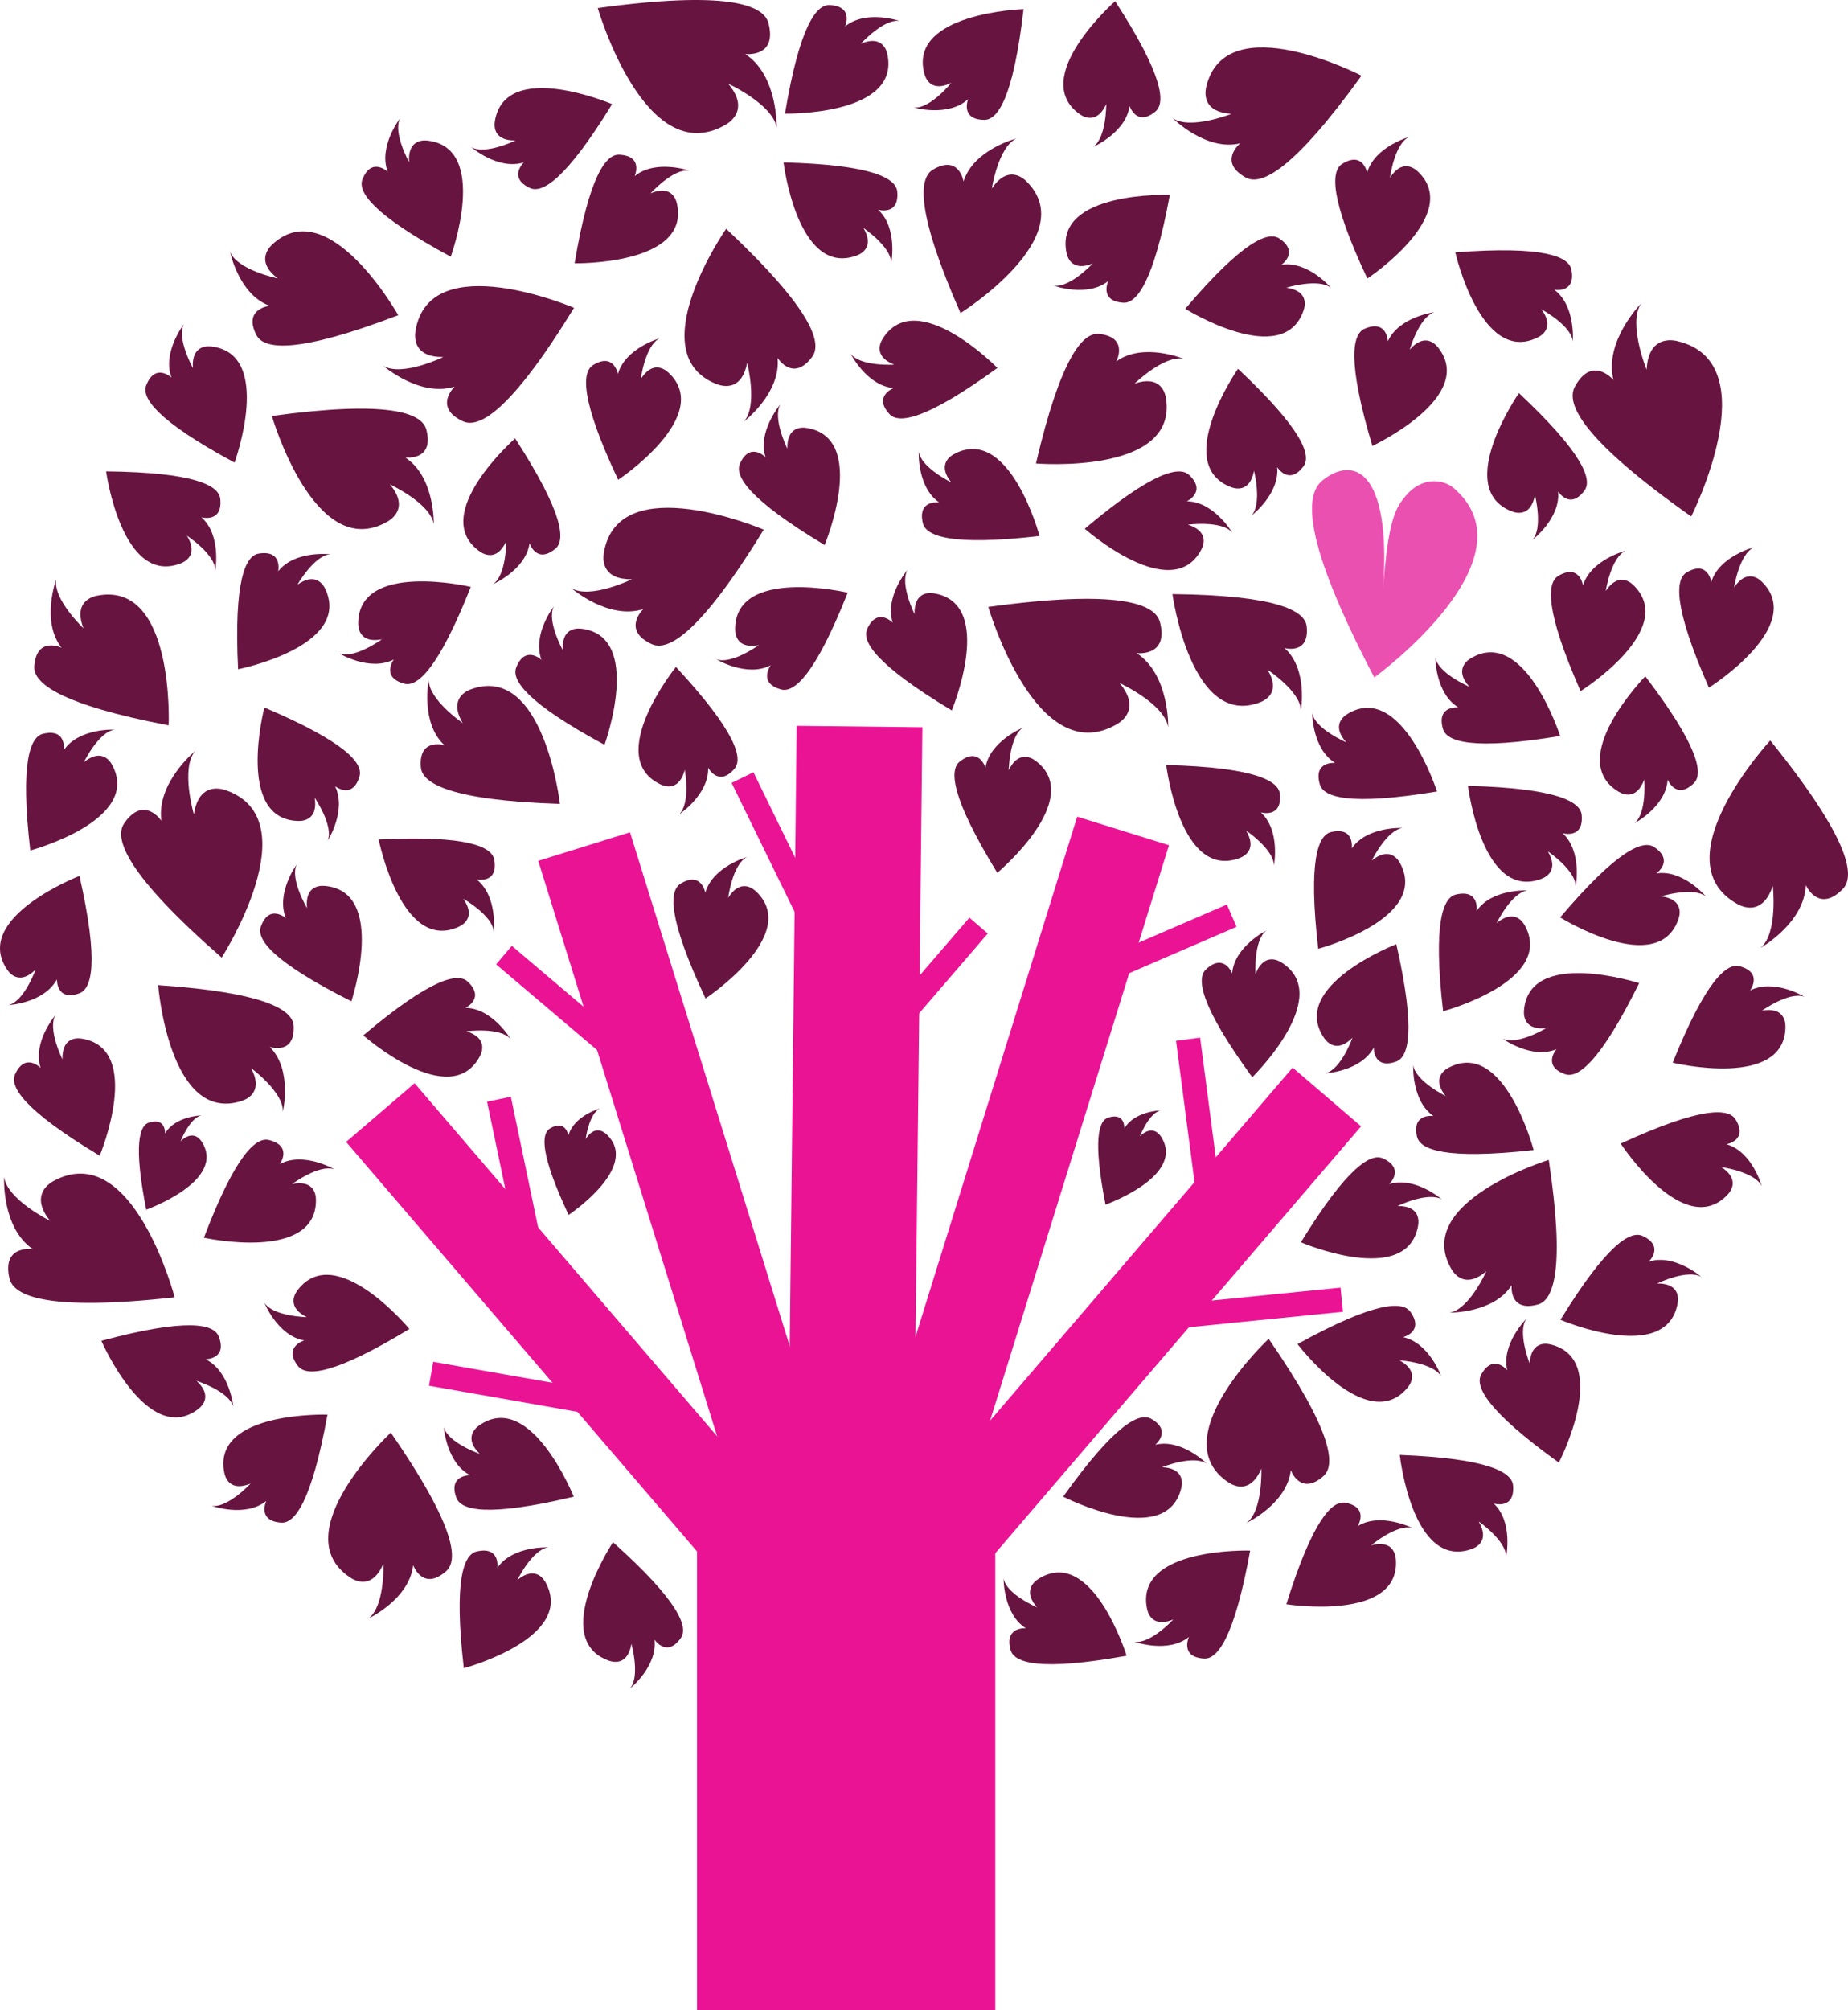 <?xml version="1.0" encoding="UTF-8" standalone="no"?>
<!-- Created with Inkscape (http://www.inkscape.org/) -->

<svg
   xmlns:svg="http://www.w3.org/2000/svg"
   xmlns="http://www.w3.org/2000/svg"
   version="1.1"
   width="492.153"
   height="535.108"
   id="svg2"
   xml:space="preserve"><defs
     id="defs6" /><g
     transform="matrix(1.25,0,0,-1.25,-230.054,597.608)"
     id="g12"><g
       transform="scale(0.1,0.1)"
       id="g14"><path
         d="m 3325.43,500 635.508,0 0,1056.72 -635.508,0 0,-1056.72 z"
         id="path16"
         style="fill:#ea1394;fill-opacity:1;fill-rule:nonzero;stroke:none" /><path
         d="M 2723.69,2474 2577.82,2348.95 3409.9,1378.4 3555.76,1503.46 2723.69,2474"
         id="path18"
         style="fill:#ea1394;fill-opacity:1;fill-rule:nonzero;stroke:none" /><path
         d="m 3805.61,3232.11 -267.81,3.01 -20.03,-1781.97 267.82,-3.01 20.02,1781.97"
         id="path20"
         style="fill:#ea1394;fill-opacity:1;fill-rule:nonzero;stroke:none" /><path
         d="m 3182.69,3008.37 -195.52,-60.82 478.71,-1539.25 195.51,60.82 -478.7,1539.25"
         id="path22"
         style="fill:#ea1394;fill-opacity:1;fill-rule:nonzero;stroke:none" /><path
         d="m 4594.43,2507.26 145.85,-125.06 -832.07,-970.55 -145.87,125.06 832.09,970.55"
         id="path24"
         style="fill:#ea1394;fill-opacity:1;fill-rule:nonzero;stroke:none" /><path
         d="m 4135.42,3041.62 195.52,-60.82 -478.71,-1539.24 -195.52,60.82 478.71,1539.24"
         id="path26"
         style="fill:#ea1394;fill-opacity:1;fill-rule:nonzero;stroke:none" /><path
         d="m 4370.78,1954.06 -5.17,51.47 330.87,33.21 5.18,-51.47 -330.88,-33.21"
         id="path28"
         style="fill:#ea1394;fill-opacity:1;fill-rule:nonzero;stroke:none" /><path
         d="m 4346.02,2564.35 51.29,6.7 43.13,-329.73 -51.3,-6.71 -43.12,329.74"
         id="path30"
         style="fill:#ea1394;fill-opacity:1;fill-rule:nonzero;stroke:none" /><path
         d="m 4454.34,2854.61 20.52,-47.49 -305.26,-131.89 -20.53,47.48 305.27,131.9"
         id="path32"
         style="fill:#ea1394;fill-opacity:1;fill-rule:nonzero;stroke:none" /><path
         d="m 3591.63,2837.49 -46.49,-22.7 -145.99,298.76 46.47,22.72 146.01,-298.78"
         id="path34"
         style="fill:#ea1394;fill-opacity:1;fill-rule:nonzero;stroke:none" /><path
         d="m 3728.01,2540.72 -39.22,33.75 216.89,252.06 39.21,-33.72 -216.88,-252.09"
         id="path36"
         style="fill:#ea1394;fill-opacity:1;fill-rule:nonzero;stroke:none" /><path
         d="m 2897.4,2727.13 33.47,39.45 253.59,-215.12 -33.45,-39.44 -253.61,215.11"
         id="path38"
         style="fill:#ea1394;fill-opacity:1;fill-rule:nonzero;stroke:none" /><path
         d="m 2878.18,2434.68 50.64,10.57 67.95,-325.52 -50.62,-10.57 -67.97,325.52"
         id="path40"
         style="fill:#ea1394;fill-opacity:1;fill-rule:nonzero;stroke:none" /><path
         d="m 2754.46,1829.77 8.97,50.94 327.5,-57.62 -8.96,-50.94 -327.51,57.62"
         id="path42"
         style="fill:#ea1394;fill-opacity:1;fill-rule:nonzero;stroke:none" /><path
         d="m 3993.55,1266.88 c 7.57,-27.15 61.16,-45.74 247.18,-12.16 0,0 -73.09,235.46 -187.67,163.8 -12.85,-8.03 -31.87,-28.1 -3.18,-60.73 0,0 -65.5,27.69 -71.31,61.62 0,0 -0.67,-76.43 47.66,-106.15 0,0 -46.66,4.01 -32.68,-46.38"
         id="path44"
         style="fill:#681441;fill-opacity:1;fill-rule:nonzero;stroke:none" /><path
         d="m 4292.58,1759.54 c -24.7,13.6 -76.56,-11.28 -187.06,-166.03 0,0 219.71,-112.6 251.62,18.27 3.56,14.67 3.07,42.1 -40.75,44.59 0,0 66.91,26.94 95.15,7.36 0,0 -53.7,53.79 -109.65,40.39 0,0 36.51,30.17 -9.31,55.42"
         id="path46"
         style="fill:#681441;fill-opacity:1;fill-rule:nonzero;stroke:none" /><path
         d="m 4405.61,1248.67 c 28.14,-1.76 64.44,42.88 98.33,229.98 0,0 -246.76,8.07 -219.77,-123.9 3.04,-14.79 15.19,-39.39 55.89,-22.93 0,0 -49.01,-52.93 -82.91,-47.27 0,0 71.52,-25.73 116.4,10.26 0,0 -20.14,-42.86 32.06,-46.14"
         id="path48"
         style="fill:#681441;fill-opacity:1;fill-rule:nonzero;stroke:none" /><path
         d="m 4845.3,1987.2 c -16.37,22.94 -73.91,22.97 -240.48,-68.73 0,0 149.35,-196.59 234.76,-92.42 9.56,11.68 20.99,36.64 -17.46,57.84 0,0 71.98,-4.67 88.97,-34.53 0,0 -25.13,71.73 -81.37,83.86 0,0 45.96,11.4 15.58,53.98"
         id="path50"
         style="fill:#681441;fill-opacity:1;fill-rule:nonzero;stroke:none" /><path
         d="m 4706.89,1580.51 c -27.71,5.2 -69.23,-34.61 -125.91,-216.12 0,0 243.9,-38.41 233.37,95.88 -1.2,15.06 -10.24,40.97 -52.64,29.64 0,0 55.15,46.48 88.09,36.69 0,0 -67.79,34.36 -116.78,4.17 0,0 25.28,40.04 -26.13,49.74"
         id="path52"
         style="fill:#681441;fill-opacity:1;fill-rule:nonzero;stroke:none" /><path
         d="m 4660.08,1637.3 c 26.64,23.44 19.32,95.47 -116.73,292.31 0,0 -227.06,-212.07 -85.72,-305.69 15.83,-10.48 48.52,-21.6 70.15,29.24 0,0 3.36,-90.72 -31.88,-115.8 0,0 86.6,40.62 94.62,112.58 0,0 20.12,-56.08 69.56,-12.64"
         id="path54"
         style="fill:#681441;fill-opacity:1;fill-rule:nonzero;stroke:none" /><path
         d="m 5064.11,1617.11 c -2.18,28.1 -51.45,57.82 -241.44,65.27 0,0 26.41,-245.45 153.35,-200.32 14.21,5.06 36.88,20.54 14.9,58.54 0,0 59.24,-41.16 58.37,-75.51 0,0 15.5,74.41 -26.39,113.84 0,0 45.24,-13.97 41.21,38.18"
         id="path56"
         style="fill:#681441;fill-opacity:1;fill-rule:nonzero;stroke:none" /><path
         d="m 4996.22,1853.61 c -13.68,-24.65 11.03,-76.61 165.4,-187.59 0,0 113.34,219.32 -17.44,251.68 -14.65,3.61 -42.08,3.21 -44.72,-40.62 0,0 -26.71,67 -7.04,95.18 0,0 -53.97,-53.53 -40.77,-109.53 0,0 -30.04,36.62 -55.43,-9.12"
         id="path58"
         style="fill:#681441;fill-opacity:1;fill-rule:nonzero;stroke:none" /><path
         d="m 4787.14,2313.78 c -25.58,11.86 -75.62,-16.55 -175.14,-178.55 0,0 226.96,-97.16 249.76,35.62 2.54,14.87 0.15,42.21 -43.75,41.66 0,0 64.89,31.51 94.42,13.93 0,0 -57.29,49.94 -112.18,32.71 0,0 34.33,32.62 -13.11,54.63"
         id="path60"
         style="fill:#681441;fill-opacity:1;fill-rule:nonzero;stroke:none" /><path
         d="m 5116.93,2002.73 c 33.58,9.16 58.19,75.81 23.16,307.97 0,0 -291.61,-88.98 -207.42,-232.47 9.44,-16.05 33.46,-39.96 74.48,-4.49 0,0 -36.18,-81.4 -78.05,-88.31 0,0 93.85,-1.54 131.95,58.42 0,0 -6.45,-58.14 55.88,-41.12"
         id="path62"
         style="fill:#681441;fill-opacity:1;fill-rule:nonzero;stroke:none" /><path
         d="m 5340.13,2148.75 c -25.57,11.86 -75.61,-16.55 -175.13,-178.55 0,0 226.96,-97.16 249.75,35.61 2.55,14.87 0.16,42.21 -43.74,41.67 0,0 64.89,31.5 94.41,13.91 0,0 -57.28,49.96 -112.18,32.73 0,0 34.34,32.62 -13.11,54.63"
         id="path64"
         style="fill:#681441;fill-opacity:1;fill-rule:nonzero;stroke:none" /><path
         d="m 5538.18,2396.82 c -14.7,24.07 -72.09,28.17 -244.75,-51.4 0,0 134.93,-206.75 227.55,-108.92 10.37,10.96 23.54,35.03 -13.28,58.94 0,0 71.46,-9.79 86.26,-40.8 0,0 -19.94,73.34 -75.17,89.46 0,0 46.67,8.09 19.39,52.72"
         id="path66"
         style="fill:#681441;fill-opacity:1;fill-rule:nonzero;stroke:none" /><path
         d="m 4859.43,2360.19 c 6.35,-27.48 59.51,-49.51 248.47,-28.52 0,0 -62.76,238.78 -181.52,175.19 -13.31,-7.13 -33.41,-25.79 -6.01,-60.11 0,0 -64.73,31.87 -68.98,65.95 0,0 -4.22,-75.88 43.09,-108.62 0,0 -46.84,7.06 -35.05,-43.89"
         id="path68"
         style="fill:#681441;fill-opacity:1;fill-rule:nonzero;stroke:none" /><path
         d="m 4409.97,2716.64 c -20.71,-19.13 -13.47,-76.21 98.44,-229.91 0,0 176.25,172.89 62.14,244.5 -12.78,8.02 -38.97,16.22 -55.19,-24.59 0,0 -4.41,72 23.08,92.61 0,0 -68,-33.96 -72.96,-91.28 0,0 -17.1,44.17 -55.51,8.67"
         id="path70"
         style="fill:#681441;fill-opacity:1;fill-rule:nonzero;stroke:none" /><path
         d="m 4201.25,2400.72 c -19.89,-6.4 -32.81,-47.06 -5.47,-185.32 0,0 172.44,61.32 118.04,145.07 -6.11,9.37 -21.16,23.05 -44.8,0.67 0,0 19.49,49.81 44.4,55.09 0,0 -56.32,-1.64 -77.53,-38.65 0,0 2.26,35.05 -34.64,23.14"
         id="path72"
         style="fill:#681441;fill-opacity:1;fill-rule:nonzero;stroke:none" /><path
         d="m 2157.44,2390.05 c -19.9,-6.41 -32.82,-47.05 -5.47,-185.32 0,0 172.44,61.32 118.03,145.07 -6.11,9.37 -21.16,23.05 -44.79,0.67 0,0 19.48,49.8 44.4,55.09 0,0 -56.32,-1.64 -77.53,-38.66 0,0 2.27,35.05 -34.64,23.15"
         id="path74"
         style="fill:#681441;fill-opacity:1;fill-rule:nonzero;stroke:none" /><path
         d="m 4814.86,2520.06 c 26.59,9.39 42.5,64.67 0.47,250.1 0,0 -230.22,-89.11 -153.74,-200.02 8.59,-12.4 29.39,-30.3 60.41,0.77 0,0 -24.41,-67.87 -57.8,-75.94 0,0 75.89,4.32 103.1,54.99 0,0 -1.76,-47.32 47.56,-29.9"
         id="path76"
         style="fill:#681441;fill-opacity:1;fill-rule:nonzero;stroke:none" /><path
         d="m 5174.7,2493.3 c 26.55,-9.48 73.77,23.42 158.03,193.84 0,0 -234.92,75.97 -245.43,-58.34 -1.18,-15.05 3.68,-42.05 47.38,-37.49 0,0 -61.75,-37.31 -92.75,-22.51 0,0 61.62,-44.48 114.7,-22.31 0,0 -31.2,-35.63 18.07,-53.19"
         id="path78"
         style="fill:#681441;fill-opacity:1;fill-rule:nonzero;stroke:none" /><path
         d="m 4942.34,2875.87 c -27.45,-6.48 -49.22,-59.75 -27.37,-248.6 0,0 238.5,63.85 174.37,182.32 -7.2,13.26 -25.96,33.3 -60.16,5.73 0,0 31.57,64.88 65.62,69.29 0,0 -75.88,3.87 -108.41,-43.59 0,0 6.84,46.87 -44.05,34.85"
         id="path80"
         style="fill:#681441;fill-opacity:1;fill-rule:nonzero;stroke:none" /><path
         d="m 4676.31,3008.89 c -27.44,-6.49 -49.21,-59.75 -27.36,-248.62 0,0 238.49,63.87 174.35,182.34 -7.19,13.26 -25.94,33.3 -60.15,5.73 0,0 31.58,64.86 65.63,69.29 0,0 -75.89,3.87 -108.41,-43.6 0,0 6.84,46.88 -44.06,34.86"
         id="path82"
         style="fill:#681441;fill-opacity:1;fill-rule:nonzero;stroke:none" /><path
         d="m 5546.84,2723.12 c -27.2,7.4 -71.75,-29.03 -142.68,-205.42 0,0 240.07,-57.7 240.23,77.02 0.02,15.09 -6.91,41.65 -50.11,33.74 0,0 58.69,41.94 90.73,29.57 0,0 -64.85,39.61 -116.07,13.43 0,0 28.37,37.93 -22.1,51.66"
         id="path84"
         style="fill:#681441;fill-opacity:1;fill-rule:nonzero;stroke:none" /><path
         d="m 5364.7,2976.88 c -23.47,15.62 -77.26,-4.84 -200.33,-149.74 0,0 209.48,-130.68 252.25,-2.93 4.79,14.31 6.61,41.7 -36.87,47.86 0,0 68.95,21.22 95.43,-0.64 0,0 -48.99,58.09 -105.86,49.45 0,0 38.91,27.01 -4.62,56"
         id="path86"
         style="fill:#681441;fill-opacity:1;fill-rule:nonzero;stroke:none" /><path
         d="m 4567.36,3089.55 c -2.55,28.08 -52.22,57.13 -242.26,62.1 0,0 29.63,-245.11 155.95,-198.29 14.15,5.25 36.62,21 14.15,58.74 0,0 59.77,-40.39 59.35,-74.72 0,0 14.51,74.58 -27.89,113.46 0,0 45.45,-13.37 40.7,38.71"
         id="path88"
         style="fill:#681441;fill-opacity:1;fill-rule:nonzero;stroke:none" /><path
         d="m 5210.27,3045.21 c -2.56,28.09 -52.23,57.15 -242.27,62.1 0,0 29.63,-245.1 155.95,-198.29 14.15,5.26 36.62,21 14.15,58.73 0,0 59.77,-40.39 59.35,-74.72 0,0 14.51,74.59 -27.89,113.47 0,0 45.45,-13.36 40.71,38.71"
         id="path90"
         style="fill:#681441;fill-opacity:1;fill-rule:nonzero;stroke:none" /><path
         d="m 5766.43,2887.48 c 27.78,28.36 13.64,108.13 -154.41,316.48 0,0 -235.85,-255.37 -70.4,-348.15 18.54,-10.37 55.92,-20.11 75.9,38.41 0,0 11.2,-100.95 -26,-131.82 0,0 93.24,52.48 96.25,133.42 0,0 27.12,-60.93 78.66,-8.34"
         id="path92"
         style="fill:#681441;fill-opacity:1;fill-rule:nonzero;stroke:none" /><path
         d="m 5449.14,3112.84 c 20.29,19.58 11.83,76.5 -103.34,227.76 0,0 -172.52,-176.62 -56.89,-245.78 12.95,-7.73 39.29,-15.39 54.64,25.77 0,0 5.95,-71.9 -21.08,-93.07 0,0 67.24,35.4 70.99,92.8 0,0 18.04,-43.79 55.68,-7.48"
         id="path94"
         style="fill:#681441;fill-opacity:1;fill-rule:nonzero;stroke:none" /><path
         d="m 4914.7,3228.6 c 7.83,-27.08 62.1,-46.2 249.65,-15.06 0,0 -75.54,235.05 -190.71,165.14 -12.89,-7.84 -31.97,-27.55 -2.75,-60.34 0,0 -66.35,28.33 -72.44,62.11 0,0 -0.12,-75.98 48.87,-106.12 0,0 -47.14,4.51 -32.62,-45.73"
         id="path96"
         style="fill:#681441;fill-opacity:1;fill-rule:nonzero;stroke:none" /><path
         d="m 4652.36,3110.37 c 7.84,-27.08 62.1,-46.2 249.65,-15.06 0,0 -75.53,235.05 -190.7,165.14 -12.89,-7.84 -31.97,-27.56 -2.76,-60.34 0,0 -66.34,28.33 -72.44,62.12 0,0 -0.11,-76 48.88,-106.13 0,0 -47.14,4.51 -32.63,-45.73"
         id="path98"
         style="fill:#681441;fill-opacity:1;fill-rule:nonzero;stroke:none" /><path
         d="m 5434.07,3561.96 c -24.3,-14.29 -29.37,-71.6 47.25,-245.59 0,0 209.02,131.4 112.76,225.66 -10.79,10.55 -34.61,24.16 -59.15,-12.28 0,0 11.02,71.3 42.25,85.57 0,0 -73.66,-18.71 -90.72,-73.64 0,0 -7.3,46.79 -52.39,20.28"
         id="path100"
         style="fill:#681441;fill-opacity:1;fill-rule:nonzero;stroke:none" /><path
         d="m 5160.66,3554.57 c -24.3,-14.3 -29.38,-71.6 47.24,-245.59 0,0 209.03,131.41 112.76,225.66 -10.78,10.56 -34.61,24.15 -59.14,-12.28 0,0 11.01,71.3 42.24,85.57 0,0 -73.65,-18.71 -90.71,-73.64 0,0 -7.31,46.8 -52.39,20.28"
         id="path102"
         style="fill:#681441;fill-opacity:1;fill-rule:nonzero;stroke:none" /><path
         d="m 3885.28,3159.05 c -22.14,-17.44 -19.47,-74.91 79.89,-237.01 0,0 189.41,158.35 81.35,238.8 -12.12,9 -37.54,19.27 -56.96,-20.13 0,0 1.31,72.13 30.34,90.48 0,0 -70.47,-28.46 -79.98,-85.18 0,0 -13.53,45.37 -54.64,13.04"
         id="path104"
         style="fill:#681441;fill-opacity:1;fill-rule:nonzero;stroke:none" /><path
         d="m 3405.29,3143.79 c 18.3,21.44 4.43,77.28 -124.74,216.79 0,0 -154.75,-192.37 -33.03,-250.1 13.64,-6.46 40.59,-11.55 51.91,30.89 0,0 12.84,-71 -12.04,-94.67 0,0 63.54,41.7 61.76,99.19 0,0 22.15,-41.85 56.14,-2.1"
         id="path106"
         style="fill:#681441;fill-opacity:1;fill-rule:nonzero;stroke:none" /><path
         d="m 4624.32,3446.98 c -3.51,32.97 -62.41,66.25 -285.98,68.71 0,0 39.2,-287.66 186.91,-230.38 16.53,6.43 42.66,25.33 15.57,69.32 0,0 71,-46.44 71.12,-86.82 0,0 15.75,87.97 -34.79,132.92 0,0 53.64,-14.89 47.17,46.25"
         id="path108"
         style="fill:#681441;fill-opacity:1;fill-rule:nonzero;stroke:none" /><path
         d="m 5216.13,3736.17 c 16.76,22.66 -0.99,77.39 -139.57,207.55 0,0 -140.95,-202.69 -15.5,-251.79 14.06,-5.49 41.3,-8.69 49.64,34.44 0,0 17.75,-69.93 -5.42,-95.28 0,0 60.48,46.02 54.7,103.26 0,0 25.02,-40.2 56.15,1.82"
         id="path110"
         style="fill:#681441;fill-opacity:1;fill-rule:nonzero;stroke:none" /><path
         d="m 4617.58,3787.89 c 16.77,22.66 -0.99,77.39 -139.57,207.56 0,0 -140.95,-202.7 -15.5,-251.79 14.06,-5.5 41.3,-8.7 49.64,34.43 0,0 17.75,-69.93 -5.42,-95.28 0,0 60.48,46.03 54.7,103.26 0,0 25.02,-40.19 56.15,1.82"
         id="path112"
         style="fill:#681441;fill-opacity:1;fill-rule:nonzero;stroke:none" /><path
         d="m 5195.66,3957.36 c -19.98,-36.76 17.37,-113.57 247.91,-276.41 0,0 165.5,327.02 -29.04,373.37 -21.8,5.18 -62.51,4.29 -65.89,-60.84 0,0 -40.5,99.15 -11.67,141.2 0,0 -79.42,-80.13 -59.13,-163.09 0,0 -45.07,53.95 -82.18,-14.23"
         id="path114"
         style="fill:#681441;fill-opacity:1;fill-rule:nonzero;stroke:none" /><path
         d="m 3687.89,3441.21 c -11.58,-25.69 17.35,-75.43 180.36,-173.28 0,0 94.82,227.95 -38.17,249.36 -14.91,2.39 -42.21,-0.25 -41.22,-44.17 0,0 -32.17,64.58 -14.9,94.27 0,0 -49.35,-57.8 -31.57,-112.51 0,0 -32.98,33.98 -54.5,-13.67"
         id="path116"
         style="fill:#681441;fill-opacity:1;fill-rule:nonzero;stroke:none" /><path
         d="m 4373.85,3769.36 c -20.55,19.28 -76.99,8.01 -222.33,-114.54 0,0 184.98,-163.52 248.28,-44.61 7.09,13.33 13.43,40.02 -28.44,53.3 0,0 71.51,9.52 94.02,-16.43 0,0 -38.72,65.4 -96.24,66.3 0,0 42.83,20.19 4.71,55.98"
         id="path118"
         style="fill:#681441;fill-opacity:1;fill-rule:nonzero;stroke:none" /><path
         d="m 4747.78,4080.71 c -25.87,-11.17 -37.99,-67.42 16.5,-249.56 0,0 223.68,104.53 139.82,209.97 -9.39,11.81 -31.35,28.26 -60.21,-4.86 0,0 19.75,69.38 52.53,79.7 0,0 -75.42,-9.46 -99.16,-61.87 0,0 -1.45,47.34 -49.48,26.62"
         id="path120"
         style="fill:#681441;fill-opacity:1;fill-rule:nonzero;stroke:none" /><path
         d="m 5188.37,4206.52 c -5.43,27.66 -57.82,51.46 -247.39,36.87 0,0 54.66,-240.76 175.5,-181.22 13.54,6.68 34.27,24.65 8.04,59.88 0,0 63.6,-34.03 66.72,-68.25 0,0 6.78,75.72 -39.4,110.03 0,0 46.58,-8.63 36.53,42.69"
         id="path122"
         style="fill:#681441;fill-opacity:1;fill-rule:nonzero;stroke:none" /><path
         d="m 4700.21,4431.97 c -23.93,-14.88 -27.57,-72.32 53.4,-244.34 0,0 205.65,136.6 107.07,228.41 -11.06,10.29 -35.21,23.28 -58.83,-13.74 0,0 9.22,71.54 40.1,86.61 0,0 -73.18,-20.57 -88.86,-75.92 0,0 -8.47,46.6 -52.88,18.98"
         id="path124"
         style="fill:#681441;fill-opacity:1;fill-rule:nonzero;stroke:none" /><path
         d="m 4494.5,4402.77 c 32.34,-18 100.62,14.39 246.61,216.9 0,0 -287.82,149.2 -330.5,-22.47 -4.77,-19.25 -4.31,-55.26 53.26,-58.81 0,0 -88.04,-34.96 -125,-9.09 0,0 70.2,-70.96 143.76,-53.72 0,0 -48.13,-39.4 11.87,-72.81"
         id="path126"
         style="fill:#681441;fill-opacity:1;fill-rule:nonzero;stroke:none" /><path
         d="m 4302.05,4543.38 c 21.7,17.98 17.59,75.39 -85.78,234.94 0,0 -185.4,-163.02 -75.37,-240.73 12.33,-8.71 38.02,-18.34 56.44,21.53 0,0 0.48,-72.13 -28.09,-91.21 0,0 69.75,30.21 77.84,87.17 0,0 14.68,-45.03 54.96,-11.7"
         id="path128"
         style="fill:#681441;fill-opacity:1;fill-rule:nonzero;stroke:none" /><path
         d="m 3937.93,4525.61 c 28.18,0.07 61.5,46.98 83.21,235.85 0,0 -246.76,-7.9 -211.27,-137.84 3.99,-14.57 17.69,-38.33 57.26,-19.28 0,0 -45.51,-55.97 -79.69,-52.53 0,0 73.04,-21.03 115.51,17.77 0,0 -17.31,-44.08 34.98,-43.97"
         id="path130"
         style="fill:#681441;fill-opacity:1;fill-rule:nonzero;stroke:none" /><path
         d="m 3608.07,4770.11 c -28.14,1.38 -63.85,-43.75 -95.24,-231.27 0,0 246.84,-4.8 218.08,126.8 -3.23,14.75 -15.69,39.19 -56.19,22.2 0,0 48.34,53.55 82.3,48.36 0,0 -71.88,24.77 -116.28,-11.81 0,0 19.56,43.13 -32.67,45.72"
         id="path132"
         style="fill:#681441;fill-opacity:1;fill-rule:nonzero;stroke:none" /><path
         d="m 3477.73,4731.26 c -10.29,39.83 -88.73,70.03 -363.79,32.44 0,0 100.42,-346.25 271.41,-249.06 19.17,10.91 47.85,38.88 6.58,87.98 0,0 95.64,-44.15 103.13,-93.76 0,0 3.35,110.96 -66.91,157.01 0,0 68.63,-8.56 49.58,65.39"
         id="path134"
         style="fill:#681441;fill-opacity:1;fill-rule:nonzero;stroke:none" /><path
         d="m 2969.56,4380.43 c 25.57,-11.84 75.6,16.62 174.99,178.69 0,0 -227.03,96.99 -249.71,-35.78 -2.53,-14.89 -0.15,-42.22 43.78,-41.66 0,0 -64.89,-31.52 -94.42,-13.97 0,0 57.34,-49.91 112.22,-32.65 0,0 -34.31,-32.66 13.14,-54.63"
         id="path136"
         style="fill:#681441;fill-opacity:1;fill-rule:nonzero;stroke:none" /><path
         d="m 2612.66,4398.95 c -10.4,-26.19 20.78,-74.56 188.11,-164.81 0,0 84.25,232.06 -49.57,247.34 -15.01,1.7 -42.16,-2.2 -39.16,-46.02 0,0 -35.08,63.04 -19.2,93.5 0,0 -46.64,-60.02 -26.38,-113.86 0,0 -34.5,32.44 -53.8,-16.15"
         id="path138"
         style="fill:#681441;fill-opacity:1;fill-rule:nonzero;stroke:none" /><path
         d="m 2386.91,4067 c 15.92,-30.45 85.41,-40.14 301.98,42.57 0,0 -147.29,262.55 -267.91,151.09 -13.52,-12.5 -31.55,-40.68 11.32,-72.79 0,0 -86.16,17.77 -101.66,56.7 0,0 18.33,-90.88 84.18,-115 0,0 -57.43,-6.05 -27.91,-62.57"
         id="path140"
         style="fill:#681441;fill-opacity:1;fill-rule:nonzero;stroke:none" /><path
         d="m 2152.03,3960.49 c -10.4,-26.19 20.79,-74.55 188.12,-164.81 0,0 84.25,232.07 -49.57,247.33 -15.01,1.71 -42.17,-2.19 -39.16,-46.01 0,0 -35.09,63.04 -19.2,93.51 0,0 -46.65,-60.03 -26.38,-113.86 0,0 -34.5,32.44 -53.81,-16.16"
         id="path142"
         style="fill:#681441;fill-opacity:1;fill-rule:nonzero;stroke:none" /><path
         d="m 2309.69,3718.58 c -2.99,28.04 -53.07,56.34 -243.19,58.43 0,0 33.32,-244.62 158.93,-195.91 14.07,5.47 36.29,21.54 13.25,58.94 0,0 60.38,-39.49 60.48,-73.83 0,0 13.39,74.81 -29.59,113.05 0,0 45.62,-12.68 40.12,39.32"
         id="path144"
         style="fill:#681441;fill-opacity:1;fill-rule:nonzero;stroke:none" /><path
         d="m 1913.5,3361.9 c -2.55,-35.15 52.8,-81.1 286.27,-125.86 0,0 13.29,308.41 -152.09,276.34 -18.52,-3.61 -49.44,-18.46 -29.38,-69.58 0,0 -65.53,61.99 -58.03,104.25 0,0 -33.08,-89.07 11.32,-145.66 0,0 -53.34,25.73 -58.09,-39.49"
         id="path146"
         style="fill:#681441;fill-opacity:1;fill-rule:nonzero;stroke:none" /><path
         d="m 1932.29,3218.26 c -27.44,-6.49 -49.22,-59.75 -27.36,-248.61 0,0 238.49,63.86 174.35,182.33 -7.19,13.27 -25.95,33.29 -60.14,5.73 0,0 31.56,64.87 65.62,69.28 0,0 -75.89,3.87 -108.41,-43.58 0,0 6.83,46.87 -44.06,34.85"
         id="path148"
         style="fill:#681441;fill-opacity:1;fill-rule:nonzero;stroke:none" /><path
         d="m 2009.27,2665.39 c 26.58,9.4 42.5,64.67 0.47,250.1 0,0 -230.23,-89.12 -153.74,-200.02 8.57,-12.4 29.39,-30.29 60.41,0.77 0,0 -24.42,-67.87 -57.81,-75.94 0,0 75.89,4.32 103.11,54.99 0,0 -1.77,-47.31 47.56,-29.9"
         id="path150"
         style="fill:#681441;fill-opacity:1;fill-rule:nonzero;stroke:none" /><path
         d="m 1872.5,2492.87 c -11.58,-25.69 17.36,-75.43 180.36,-173.28 0,0 94.83,227.95 -38.17,249.36 -14.91,2.4 -42.21,-0.25 -41.22,-44.16 0,0 -32.17,64.57 -14.9,94.27 0,0 -49.35,-57.8 -31.57,-112.52 0,0 -32.97,33.99 -54.5,-13.67"
         id="path152"
         style="fill:#681441;fill-opacity:1;fill-rule:nonzero;stroke:none" /><path
         d="m 1860.59,2058.46 c 9,-38.92 84.3,-70.12 351.98,-40.39 0,0 -88.89,338.26 -257.14,248.18 -18.84,-10.1 -47.33,-36.53 -8.5,-85.16 0,0 -91.7,45.16 -97.73,93.43 0,0 -5.98,-107.5 61.04,-153.88 0,0 -66.34,10 -49.65,-62.18"
         id="path154"
         style="fill:#681441;fill-opacity:1;fill-rule:nonzero;stroke:none" /><path
         d="m 2306.34,1934.89 c -10.43,26.2 -66.31,39.92 -249.92,-9.45 0,0 98.2,-226.51 205.97,-145.67 12.06,9.05 29.11,30.55 -3.17,60.33 0,0 68.8,-21.69 78.18,-54.75 0,0 -7.33,75.65 -59.05,100.83 0,0 47.36,0.13 27.99,48.71"
         id="path156"
         style="fill:#681441;fill-opacity:1;fill-rule:nonzero;stroke:none" /><path
         d="m 2439.79,1538.18 c 28.13,-1.76 64.43,42.87 98.31,229.97 0,0 -246.75,8.07 -219.76,-123.9 3.04,-14.79 15.19,-39.39 55.89,-22.93 0,0 -49.02,-52.92 -82.92,-47.27 0,0 71.53,-25.73 116.41,10.27 0,0 -20.15,-42.87 32.07,-46.14"
         id="path158"
         style="fill:#681441;fill-opacity:1;fill-rule:nonzero;stroke:none" /><path
         d="m 2790.93,1434.79 c 26.89,23.67 19.5,96.4 -117.87,295.14 0,0 -229.27,-214.13 -86.56,-308.66 15.99,-10.59 49,-21.81 70.84,29.52 0,0 3.39,-91.6 -32.19,-116.91 0,0 87.44,41 95.54,113.66 0,0 20.32,-56.62 70.24,-12.75"
         id="path160"
         style="fill:#681441;fill-opacity:1;fill-rule:nonzero;stroke:none" /><path
         d="m 2855.98,1476.77 c -27.43,-6.49 -49.2,-59.75 -27.35,-248.61 0,0 238.5,63.86 174.36,182.33 -7.2,13.27 -25.95,33.3 -60.15,5.73 0,0 31.57,64.87 65.63,69.29 0,0 -75.9,3.87 -108.42,-43.58 0,0 6.84,46.86 -44.07,34.84"
         id="path162"
         style="fill:#681441;fill-opacity:1;fill-rule:nonzero;stroke:none" /><path
         d="m 3290.84,1292.38 c 16.23,23.05 -2.81,77.35 -144.42,204.18 0,0 -136.13,-205.97 -9.56,-252.09 14.19,-5.16 41.52,-7.7 48.82,35.61 0,0 19.4,-69.49 -3.16,-95.38 0,0 59.36,47.44 52.23,104.52 0,0 25.97,-39.6 56.09,3.16"
         id="path164"
         style="fill:#681441;fill-opacity:1;fill-rule:nonzero;stroke:none" /><path
         d="m 2812.68,1591.26 c 9.68,-26.49 65.13,-41.83 250.1,2.19 0,0 -91.59,229.26 -201.66,151.59 -12.33,-8.71 -29.98,-29.71 1.43,-60.39 0,0 -68.15,23.67 -76.56,56.99 0,0 5.12,-75.84 56.1,-102.52 0,0 -47.34,1.27 -29.41,-47.86"
         id="path166"
         style="fill:#681441;fill-opacity:1;fill-rule:nonzero;stroke:none" /><path
         d="m 2475.36,1871.64 c 17.35,-22.23 74.84,-19.75 237.29,79.04 0,0 -157.67,189.97 -238.51,82.19 -9.04,-12.07 -19.39,-37.48 19.94,-57.03 0,0 -72.13,1.57 -90.38,30.68 0,0 28.21,-70.57 84.91,-80.28 0,0 -45.43,-13.38 -13.25,-54.6"
         id="path168"
         style="fill:#681441;fill-opacity:1;fill-rule:nonzero;stroke:none" /><path
         d="m 2413.62,2353.03 c -27.35,6.86 -71.2,-30.39 -138.78,-208.09 0,0 241.1,-53.14 238.73,81.55 -0.28,15.1 -7.69,41.51 -50.75,32.8 0,0 57.9,43.03 90.17,31.28 0,0 -65.6,38.38 -116.31,11.24 0,0 27.64,38.44 -23.06,51.22"
         id="path170"
         style="fill:#681441;fill-opacity:1;fill-rule:nonzero;stroke:none" /><path
         d="m 2466.09,2595.98 c -1.69,33.95 -60.05,71.41 -288.71,86.86 0,0 23.48,-296.68 177.96,-246.59 17.3,5.64 45.14,23.47 19.95,70.04 0,0 69.99,-51.62 67.78,-92.97 0,0 21.18,89.13 -27.93,138.07 0,0 54.04,-18.36 50.95,44.59"
         id="path172"
         style="fill:#681441;fill-opacity:1;fill-rule:nonzero;stroke:none" /><path
         d="m 2836.8,2690.48 c -20.55,19.28 -76.98,8 -222.34,-114.55 0,0 184.98,-163.52 248.29,-44.61 7.1,13.33 13.43,40.02 -28.43,53.3 0,0 71.5,9.52 94.02,-16.43 0,0 -38.73,65.42 -96.25,66.3 0,0 42.84,20.2 4.71,55.99"
         id="path174"
         style="fill:#681441;fill-opacity:1;fill-rule:nonzero;stroke:none" /><path
         d="m 2396.23,2807.71 c -9.63,-26.49 22.95,-73.92 192.83,-159.26 0,0 77.46,234.43 -56.79,245.8 -15.04,1.27 -42.07,-3.42 -37.77,-47.14 0,0 -36.92,61.99 -21.94,92.87 0,0 -44.86,-61.33 -23.03,-114.54 0,0 -35.44,31.42 -53.3,-17.73"
         id="path176"
         style="fill:#681441;fill-opacity:1;fill-rule:nonzero;stroke:none" /><path
         d="m 2893.54,2949.64 c -4.69,27.78 -56.45,52.96 -246.32,43.37 0,0 48.29,-242.11 170.65,-185.78 13.71,6.32 34.91,23.73 9.62,59.65 0,0 62.68,-35.71 64.9,-69.99 0,0 8.76,75.5 -36.49,111.02 0,0 46.33,-9.84 37.64,41.73"
         id="path178"
         style="fill:#681441;fill-opacity:1;fill-rule:nonzero;stroke:none" /><path
         d="m 2105.07,3027.57 c -22.54,-32.85 5.3,-109.26 207.6,-286.05 0,0 188.8,293.39 9.14,356.38 -20.13,7.04 -58.78,10.17 -68.36,-51.15 0,0 -28.61,97.84 2.82,134.82 0,0 -83.07,-68.06 -71.99,-148.6 0,0 -37.39,55.53 -79.21,-5.4"
         id="path180"
         style="fill:#681441;fill-opacity:1;fill-rule:nonzero;stroke:none" /><path
         d="m 3290.25,2898.81 c -23.93,-14.89 -27.57,-72.33 53.39,-244.35 0,0 205.65,136.6 107.07,228.41 -11.05,10.29 -35.21,23.29 -58.82,-13.75 0,0 9.22,71.54 40.1,86.61 0,0 -73.19,-20.55 -88.87,-75.91 0,0 -8.47,46.61 -52.87,18.99"
         id="path182"
         style="fill:#681441;fill-opacity:1;fill-rule:nonzero;stroke:none" /><path
         d="m 3011.73,2377.39 c -18,-11.2 -20.74,-54.41 40.17,-183.82 0,0 154.72,102.77 80.56,171.84 -8.32,7.74 -26.49,17.52 -44.26,-10.34 0,0 6.94,53.82 30.17,65.16 0,0 -55.05,-15.47 -66.85,-57.12 0,0 -6.38,35.07 -39.79,14.28"
         id="path184"
         style="fill:#681441;fill-opacity:1;fill-rule:nonzero;stroke:none" /><path
         d="m 2606.37,3127.61 c 7.9,27.05 -27.66,72.29 -202.69,146.54 0,0 -62.23,-238.92 72.45,-241.64 15.1,-0.29 41.77,6.11 34.69,49.47 0,0 40.82,-59.48 27.84,-91.3 0,0 40.85,64.12 15.64,115.83 0,0 37.38,-29.09 52.07,21.1"
         id="path186"
         style="fill:#681441;fill-opacity:1;fill-rule:nonzero;stroke:none" /><path
         d="m 2701.82,3324.86 c 27.25,-7.25 71.61,29.39 141.64,206.15 0,0 -240.33,56.47 -239.83,-78.24 0.07,-15.09 7.12,-41.6 50.29,-33.48 0,0 -58.49,-42.24 -90.6,-30.03 0,0 65.06,-39.3 116.15,-12.86 0,0 -28.17,-38.05 22.35,-51.54"
         id="path188"
         style="fill:#681441;fill-opacity:1;fill-rule:nonzero;stroke:none" /><path
         d="m 2737.05,3146.76 c 2.91,-34.4 63.52,-70.39 296.34,-77.94 0,0 -34.43,300.51 -189.51,244.13 -17.39,-6.34 -45.04,-25.44 -17.81,-71.84 0,0 -72.91,49.95 -72.14,92.03 0,0 -18.35,-91.3 33.29,-139.26 0,0 -55.56,16.72 -50.17,-47.12"
         id="path190"
         style="fill:#681441;fill-opacity:1;fill-rule:nonzero;stroke:none" /><path
         d="m 2940.27,3359.47 c -10.41,-26.18 20.78,-74.55 188.11,-164.81 0,0 84.25,232.06 -49.57,247.33 -15.01,1.71 -42.17,-2.19 -39.16,-46.01 0,0 -35.08,63.04 -19.2,93.51 0,0 -46.65,-60.03 -26.37,-113.86 0,0 -34.51,32.44 -53.81,-16.16"
         id="path192"
         style="fill:#681441;fill-opacity:1;fill-rule:nonzero;stroke:none" /><path
         d="m 3504.83,3312.54 c 27.24,-7.25 71.6,29.4 141.64,206.15 0,0 -240.34,56.48 -239.83,-78.23 0.07,-15.1 7.11,-41.61 50.29,-33.49 0,0 -58.49,-42.24 -90.6,-30.03 0,0 65.06,-39.29 116.15,-12.85 0,0 -28.16,-38.06 22.35,-51.55"
         id="path194"
         style="fill:#681441;fill-opacity:1;fill-rule:nonzero;stroke:none" /><path
         d="m 2748.82,3865.64 c -9.31,36.04 -80.27,63.36 -329.16,29.34 0,0 90.86,-313.28 245.58,-225.34 17.34,9.88 43.29,35.18 5.95,79.62 0,0 86.54,-39.95 93.32,-84.84 0,0 3.03,100.4 -60.55,142.06 0,0 62.1,-7.75 44.86,59.16"
         id="path196"
         style="fill:#681441;fill-opacity:1;fill-rule:nonzero;stroke:none" /><path
         d="m 4311.82,3455.73 c -10.34,40.05 -89.21,70.42 -365.8,32.61 0,0 100.97,-348.16 272.92,-250.43 19.25,10.98 48.1,39.1 6.61,88.48 0,0 96.17,-44.4 103.7,-94.28 0,0 3.36,111.57 -67.29,157.87 0,0 69.02,-8.61 49.86,65.75"
         id="path198"
         style="fill:#681441;fill-opacity:1;fill-rule:nonzero;stroke:none" /><path
         d="m 2391.46,3601.9 c -27.78,-4.64 -53.04,-56.35 -43.76,-246.25 0,0 242.19,47.91 186.05,170.37 -6.29,13.71 -23.67,34.94 -59.63,9.7 0,0 35.8,62.64 70.09,64.79 0,0 -75.49,8.88 -111.09,-36.31 0,0 9.93,46.31 -41.66,37.7"
         id="path200"
         style="fill:#681441;fill-opacity:1;fill-rule:nonzero;stroke:none" /><path
         d="m 3228.91,3409.15 c 34.88,-16.14 103.11,22.68 238.67,243.72 0,0 -309.65,132.29 -340.57,-48.8 -3.46,-20.32 -0.21,-57.59 59.7,-56.81 0,0 -88.5,-43.01 -128.79,-19.07 0,0 78.22,-68.06 153.06,-44.53 0,0 -46.79,-44.54 17.93,-74.51"
         id="path202"
         style="fill:#681441;fill-opacity:1;fill-rule:nonzero;stroke:none" /><path
         d="m 3023.64,3612.3 c 21.71,17.97 17.59,75.38 -85.78,234.93 0,0 -185.4,-163.02 -75.38,-240.73 12.35,-8.71 38.03,-18.34 56.46,21.54 0,0 0.47,-72.15 -28.1,-91.22 0,0 69.76,30.22 77.85,87.17 0,0 14.67,-45.03 54.95,-11.69"
         id="path204"
         style="fill:#681441;fill-opacity:1;fill-rule:nonzero;stroke:none" /><path
         d="m 3104.04,4003.38 c -23.92,-14.9 -27.56,-72.33 53.4,-244.35 0,0 205.65,136.61 107.08,228.41 -11.06,10.29 -35.21,23.29 -58.83,-13.74 0,0 9.22,71.54 40.1,86.61 0,0 -73.18,-20.56 -88.86,-75.92 0,0 -8.48,46.6 -52.89,18.99"
         id="path206"
         style="fill:#681441;fill-opacity:1;fill-rule:nonzero;stroke:none" /><path
         d="m 2826.78,3883.62 c 34.59,-16 102.24,22.49 236.68,241.68 0,0 -307.07,131.18 -337.73,-48.39 -3.42,-20.14 -0.2,-57.11 59.21,-56.34 0,0 -87.76,-42.64 -127.71,-18.91 0,0 77.56,-67.49 151.77,-44.15 0,0 -46.4,-44.17 17.78,-73.89"
         id="path208"
         style="fill:#681441;fill-opacity:1;fill-rule:nonzero;stroke:none" /><path
         d="m 3159.88,4451.41 c -28.14,1.38 -63.84,-43.76 -95.23,-231.27 0,0 246.84,-4.79 218.08,126.79 -3.23,14.75 -15.69,39.2 -56.19,22.21 0,0 48.34,53.55 82.29,48.36 0,0 -71.87,24.76 -116.27,-11.81 0,0 19.56,43.14 -32.68,45.72"
         id="path210"
         style="fill:#681441;fill-opacity:1;fill-rule:nonzero;stroke:none" /><path
         d="m 3416.93,3793.45 c -11.57,-25.7 17.35,-75.43 180.37,-173.28 0,0 94.82,227.94 -38.18,249.35 -14.9,2.4 -42.21,-0.24 -41.21,-44.16 0,0 -32.17,64.58 -14.9,94.27 0,0 -49.36,-57.81 -31.58,-112.52 0,0 -32.96,34 -54.5,-13.66"
         id="path212"
         style="fill:#681441;fill-opacity:1;fill-rule:nonzero;stroke:none" /><path
         d="m 3806.61,3666.71 c 6.48,-27.42 59.75,-49.19 248.6,-27.33 0,0 -63.86,238.48 -182.32,174.33 -13.28,-7.19 -33.3,-25.94 -5.73,-60.14 0,0 -64.87,31.57 -69.29,65.64 0,0 -3.86,-75.92 43.59,-108.43 0,0 -46.86,6.83 -34.85,-44.07"
         id="path214"
         style="fill:#681441;fill-opacity:1;fill-rule:nonzero;stroke:none" /><path
         d="m 3735.53,3898.9 c 19.12,-20.69 76.22,-13.47 229.94,98.4 0,0 -172.85,176.29 -244.48,62.21 -8.02,-12.8 -16.23,-38.97 24.58,-55.2 0,0 -72.01,-4.39 -92.62,23.1 0,0 33.96,-68.01 91.28,-73 0,0 -44.18,-17.09 -8.7,-55.51"
         id="path216"
         style="fill:#681441;fill-opacity:1;fill-rule:nonzero;stroke:none" /><path
         d="m 3570.82,4021.02 c 22.02,29.77 -1.29,101.66 -183.32,272.63 0,0 -185.14,-266.23 -20.36,-330.72 18.47,-7.22 54.25,-11.43 65.2,45.22 0,0 23.32,-91.85 -7.11,-125.15 0,0 79.43,60.46 71.84,135.64 0,0 32.86,-52.8 73.75,2.38"
         id="path218"
         style="fill:#681441;fill-opacity:1;fill-rule:nonzero;stroke:none" /><path
         d="m 3752.05,4372.89 c -2.56,28.08 -52.23,57.13 -242.28,62.09 0,0 29.63,-245.1 155.96,-198.28 14.15,5.25 36.61,21 14.15,58.73 0,0 59.77,-40.39 59.35,-74.73 0,0 14.51,74.59 -27.89,113.48 0,0 45.45,-13.37 40.71,38.71"
         id="path220"
         style="fill:#681441;fill-opacity:1;fill-rule:nonzero;stroke:none" /><path
         d="m 3828.1,4419.63 c -30.22,-17.79 -36.55,-89.07 58.77,-305.49 0,0 259.98,163.45 140.24,280.7 -13.41,13.12 -43.04,30.04 -73.56,-15.28 0,0 13.7,88.69 52.56,106.44 0,0 -91.62,-23.27 -112.85,-91.6 0,0 -9.09,58.2 -65.16,25.23"
         id="path222"
         style="fill:#681441;fill-opacity:1;fill-rule:nonzero;stroke:none" /><path
         d="m 4182.31,4069.79 c -34.39,3.89 -81.66,-48.63 -134.77,-275.96 0,0 302.13,-25.15 277.15,138.37 -2.8,18.31 -16.17,49.25 -67.13,31.58 0,0 63.4,61.86 104.6,52.84 0,0 -86.11,35.96 -143.38,-5.39 0,0 27.35,51.34 -36.47,58.56"
         id="path224"
         style="fill:#681441;fill-opacity:1;fill-rule:nonzero;stroke:none" /><path
         d="m 4565.98,4272.97 c -23.48,15.62 -77.26,-4.83 -200.34,-149.73 0,0 209.49,-130.67 252.26,-2.93 4.78,14.31 6.61,41.69 -36.88,47.87 0,0 68.96,21.21 95.44,-0.66 0,0 -48.99,58.09 -105.86,49.47 0,0 38.91,27 -4.62,55.98"
         id="path226"
         style="fill:#681441;fill-opacity:1;fill-rule:nonzero;stroke:none" /><path
         d="m 4233.61,4136.16 c 28.13,-1.86 64.59,42.65 99.17,229.59 0,0 -246.73,9.02 -220.21,-123.06 2.98,-14.8 15.02,-39.45 55.8,-23.14 0,0 -49.23,-52.74 -83.07,-46.96 0,0 71.41,-25.99 116.42,9.81 0,0 -20.29,-42.79 31.89,-46.24"
         id="path228"
         style="fill:#681441;fill-opacity:1;fill-rule:nonzero;stroke:none" /><path
         d="m 4657.97,3757.69 c -38.05,-30.67 -42.48,-127.36 110.4,-419.58 0,0 346.44,251.78 168.89,403.69 -19.92,17.03 -65.31,25.77 -100.82,-15.66 -21.39,-24.96 -38.74,-49.26 -49.25,-200.95 17.94,258.97 -64.92,284.34 -129.22,232.5"
         id="path230"
         style="fill:#ea50b0;fill-opacity:1;fill-rule:nonzero;stroke:none" /></g></g></svg>